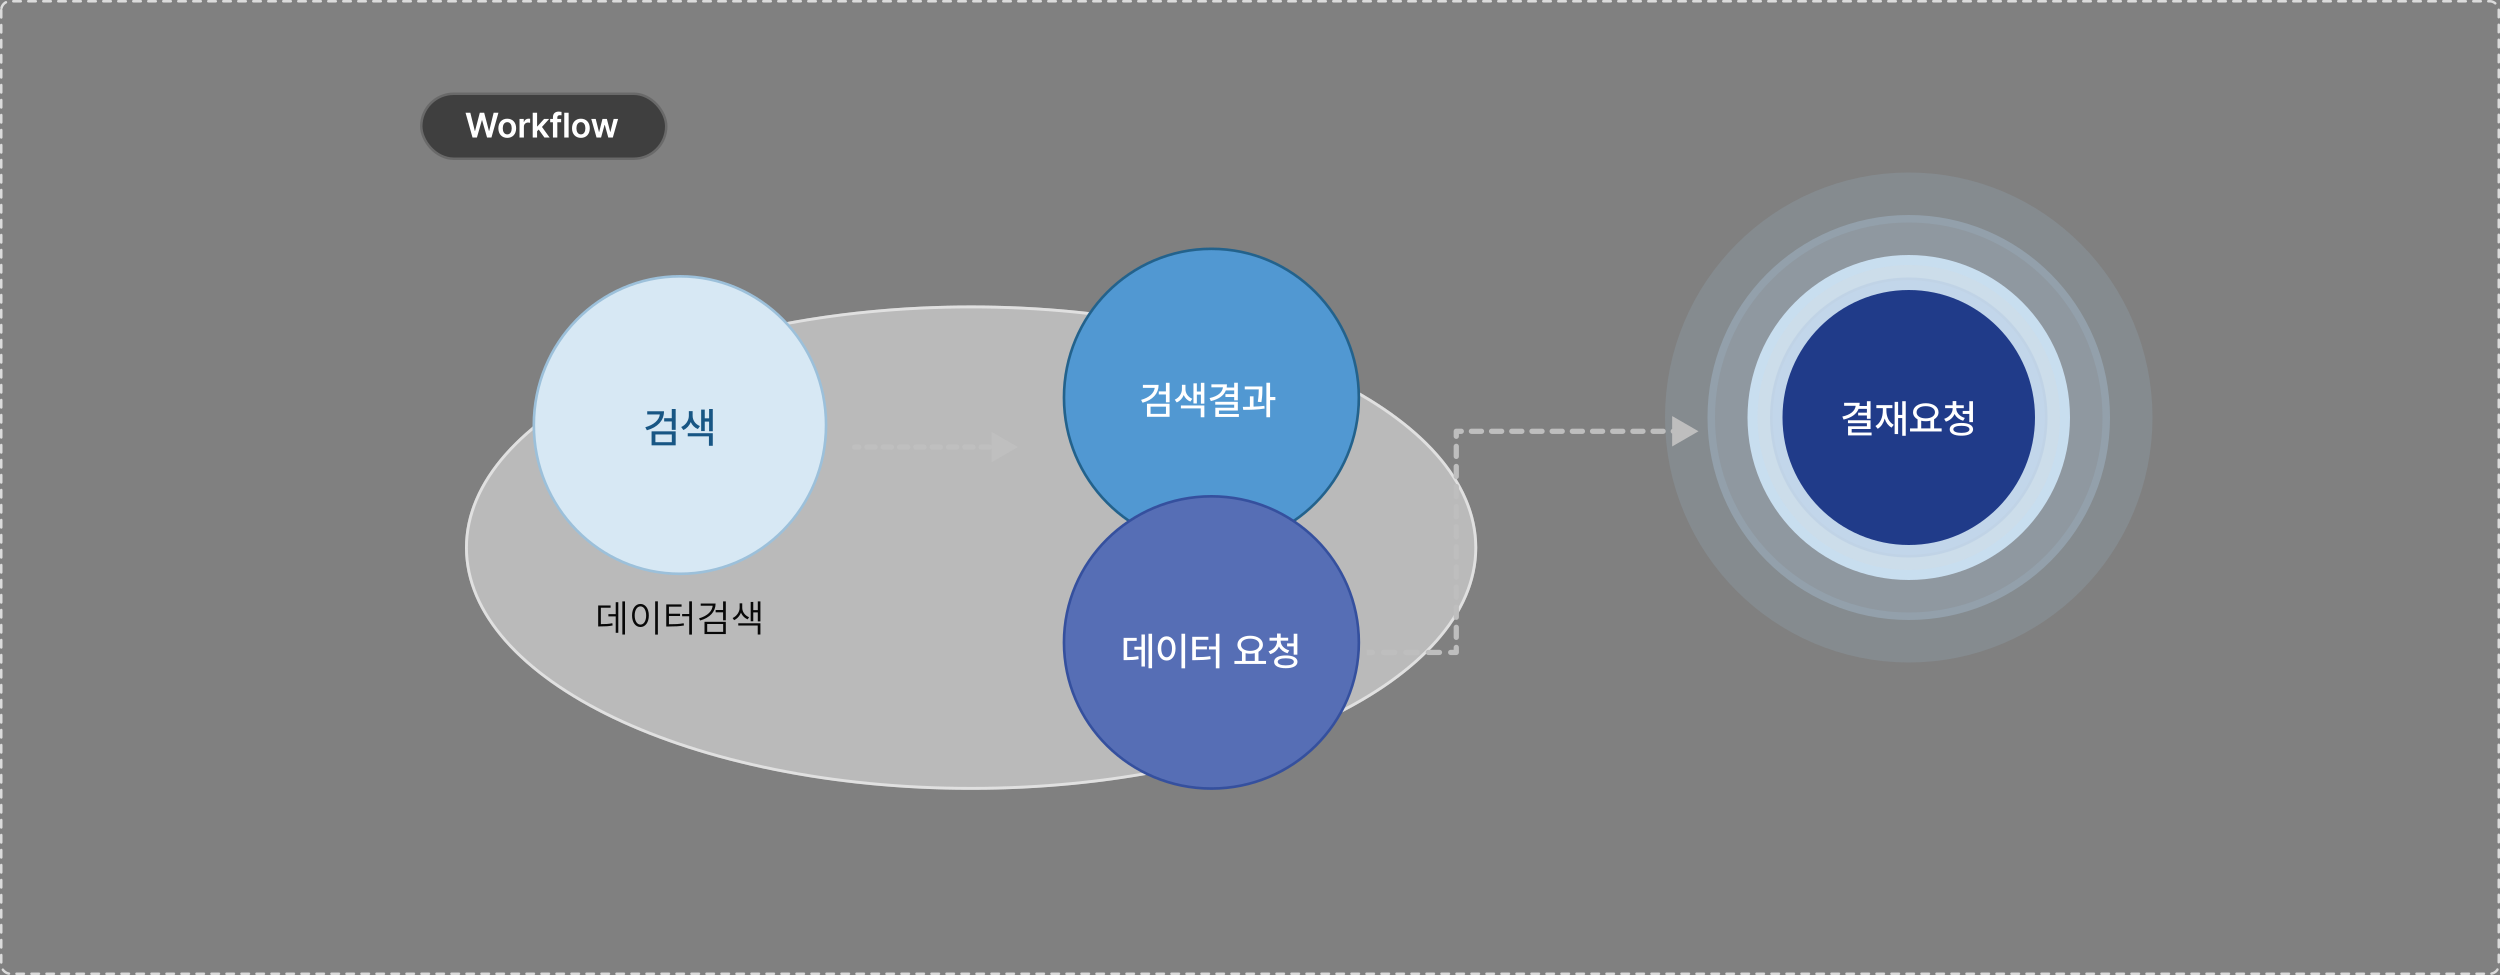 <svg width="1000" height="390" viewBox="0 0 1000 390" fill="none" xmlns="http://www.w3.org/2000/svg">
<rect x="0" y="0" width="1000" height="390" fill="#808080" stroke="none"/>
<rect x="0.5" y="0.5" width="389" height="999" rx="3.5" transform="matrix(-4.37114e-08 1 1 4.37114e-08 -2.18557e-08 2.18557e-08)" stroke="#DBDBDB" stroke-linecap="round" stroke-dasharray="3 3"/>
<rect x="168.5" y="37.5" width="98" height="26" rx="13" fill="#3F3F3F" stroke="#696969"/>
<path d="M189.008 55L186.219 45.102H188.133L189.924 52.389H190.02L191.92 45.102H193.67L195.584 52.402H195.666L197.457 45.102H199.371L196.582 55H194.818L192.836 48.041H192.768L190.771 55H189.008ZM202.898 55.15C200.738 55.15 199.344 53.619 199.344 51.322C199.344 49.012 200.738 47.48 202.898 47.48C205.072 47.48 206.453 49.012 206.453 51.322C206.453 53.619 205.072 55.15 202.898 55.15ZM202.912 53.756C204.102 53.756 204.689 52.676 204.689 51.309C204.689 49.955 204.102 48.861 202.912 48.861C201.695 48.861 201.107 49.955 201.107 51.309C201.107 52.676 201.695 53.756 202.912 53.756ZM207.807 55V47.576H209.502V48.807H209.584C209.844 47.959 210.568 47.467 211.416 47.467C211.607 47.467 211.881 47.48 212.045 47.508V49.121C211.895 49.066 211.525 49.012 211.238 49.012C210.268 49.012 209.557 49.682 209.557 50.625V55H207.807ZM213.084 55V45.102H214.834V50.557H214.957L217.623 47.576H219.66L216.789 50.775L219.838 55H217.76L215.477 51.815L214.834 52.498V55H213.084ZM224.459 47.576V48.916H222.928V55H221.178V48.916H220.07V47.576H221.178V46.865C221.178 45.416 222.08 44.637 223.502 44.637C223.912 44.637 224.281 44.678 224.609 44.746V46.127C224.322 46.086 224.104 46.072 223.98 46.072C223.27 46.072 222.928 46.359 222.928 47.029V47.576H224.459ZM227.453 45.102V55H225.703V45.102H227.453ZM232.361 55.15C230.201 55.15 228.807 53.619 228.807 51.322C228.807 49.012 230.201 47.48 232.361 47.48C234.535 47.48 235.916 49.012 235.916 51.322C235.916 53.619 234.535 55.15 232.361 55.15ZM232.375 53.756C233.564 53.756 234.152 52.676 234.152 51.309C234.152 49.955 233.564 48.861 232.375 48.861C231.158 48.861 230.57 49.955 230.57 51.309C230.57 52.676 231.158 53.756 232.375 53.756ZM238.609 55L236.504 47.576H238.281L239.594 52.799H239.662L240.988 47.576H242.752L244.092 52.772H244.16L245.459 47.576H247.236L245.131 55H243.312L241.918 49.969H241.822L240.428 55H238.609Z" fill="white"/>
<ellipse cx="388.445" cy="219.059" rx="202.445" ry="96.872" fill="#F5F5F5" fill-opacity="0.5"/>
<path d="M590.31 219.059C590.31 245.458 567.928 269.529 531.345 287.035C494.803 304.52 444.281 315.351 388.445 315.351C332.608 315.351 282.086 304.52 245.545 287.035C208.962 269.529 186.58 245.458 186.58 219.059C186.58 192.661 208.962 168.59 245.545 151.084C282.086 133.599 332.608 122.768 388.445 122.768C444.281 122.768 494.803 133.599 531.345 151.084C567.928 168.59 590.31 192.661 590.31 219.059Z" stroke="#EDEDED" stroke-opacity="0.74" stroke-width="1.16"/>
<path d="M330.422 170.029C330.422 202.898 304.246 229.528 271.976 229.528C239.706 229.528 213.53 202.898 213.53 170.029C213.53 137.16 239.706 110.53 271.976 110.53C304.246 110.53 330.422 137.16 330.422 170.029Z" fill="#D7E8F4" stroke="#9CC0DA" stroke-width="1.06"/>
<path d="M818.47 167C818.47 197.64 793.855 222.47 763.5 222.47C733.145 222.47 708.53 197.64 708.53 167C708.53 136.36 733.145 111.53 763.5 111.53C793.855 111.53 818.47 136.36 818.47 167Z" fill="#203B89" stroke="#0B1F59" stroke-width="1.06"/>
<path d="M851 167C851 215.649 811.777 255 763.5 255C715.223 255 676 215.649 676 167C676 118.351 715.223 79 763.5 79C811.777 79 851 118.351 851 167Z" stroke="#AEDAFA" stroke-opacity="0.12" stroke-width="20"/>
<path d="M821 167C821 199.084 795.206 225 763.5 225C731.794 225 706 199.084 706 167C706 134.916 731.794 109 763.5 109C795.206 109 821 134.916 821 167Z" stroke="#D4E7F5" stroke-opacity="0.9" stroke-width="14"/>
<path d="M834 167C834 206.271 802.378 238 763.5 238C724.622 238 693 206.271 693 167C693 127.729 724.622 96 763.5 96C802.378 96 834 127.729 834 167Z" stroke="#BDE3FF" stroke-opacity="0.25" stroke-width="20"/>
<path d="M265.6 164.499C265.6 168.251 263.033 170.917 258.754 172.118L258.113 170.9C261.511 169.946 263.625 168.103 263.938 165.783H258.886V164.499H265.6ZM270.273 163.594V171.937H268.71V168.58H265.666V167.28H268.71V163.594H270.273ZM270.273 172.546V178.124H260.63V172.546H270.273ZM262.161 173.796V176.873H268.726V173.796H262.161ZM277.053 166.359C277.053 168.021 278.073 169.683 279.982 170.423L279.143 171.624C277.793 171.081 276.839 170.061 276.312 168.827C275.761 170.201 274.757 171.386 273.334 172.003L272.478 170.801C274.469 169.929 275.539 168.021 275.539 166.359V164.466H277.053V166.359ZM285.116 163.594V172.496H283.635V168.646H281.907V172.414H280.459V163.841H281.907V167.346H283.635V163.594H285.116ZM285.116 173.27V178.322H283.569V174.537H275.095V173.27H285.116Z" fill="#185684"/>
<g style="mix-blend-mode:plus-darker">
<path d="M543.537 159.029C543.537 191.894 517.13 218.528 484.565 218.528C452 218.528 425.592 191.894 425.592 159.029C425.592 126.164 452 99.53 484.565 99.53C517.13 99.53 543.537 126.164 543.537 159.029Z" fill="#5198D2"/>
<path d="M543.537 159.029C543.537 191.894 517.13 218.528 484.565 218.528C452 218.528 425.592 191.894 425.592 159.029C425.592 126.164 452 99.53 484.565 99.53C517.13 99.53 543.537 126.164 543.537 159.029Z" stroke="#23628C" stroke-width="1.06"/>
</g>
<path d="M463.45 153.957C463.45 157.474 461.043 159.973 457.032 161.099L456.43 159.958C459.616 159.063 461.598 157.335 461.892 155.16H457.156V153.957H463.45ZM467.831 153.108V160.93H466.365V157.783H463.511V156.564H466.365V153.108H467.831ZM467.831 161.5V166.73H458.791V161.5H467.831ZM460.226 162.673V165.558H466.381V162.673H460.226ZM474.187 155.7C474.187 157.258 475.143 158.816 476.933 159.51L476.146 160.637C474.881 160.127 473.986 159.171 473.493 158.014C472.976 159.302 472.035 160.413 470.7 160.991L469.898 159.865C471.765 159.048 472.768 157.258 472.768 155.7V153.926H474.187V155.7ZM481.746 153.108V161.454H480.358V157.844H478.738V161.377H477.38V153.34H478.738V156.626H480.358V153.108H481.746ZM481.746 162.179V166.915H480.296V163.367H472.351V162.179H481.746ZM495.136 153.093V160.127H493.671V158.801H490.169V157.659H493.671V156.163H490.339C489.483 158.307 487.4 159.719 484.338 160.436L483.829 159.233C487.145 158.5 488.943 156.965 489.182 154.929H484.554V153.725H490.786C490.786 154.173 490.748 154.597 490.678 155.006H493.671V153.093H495.136ZM495.136 160.714V164.216H487.577V165.604H495.553V166.776H486.127V163.105H493.671V161.871H486.096V160.714H495.136ZM504.963 154.574V155.422C504.963 156.579 504.963 158.369 504.562 160.837L503.112 160.729C503.459 158.515 503.498 156.919 503.513 155.762H497.898V154.574H504.963ZM501.415 158.523V162.657C502.888 162.611 504.385 162.511 505.766 162.334L505.843 163.429C502.958 163.892 499.749 163.953 497.296 163.938L497.127 162.75C497.99 162.742 498.955 162.735 499.965 162.704V158.523H501.415ZM508.033 153.093V158.801H510.147V160.05H508.033V166.915H506.552V153.093H508.033Z" fill="white"/>
<path d="M748.227 160.489V167.523H746.762V166.197H743.26V165.055H746.762V163.559H743.43C742.573 165.703 740.491 167.115 737.429 167.832L736.92 166.629C740.236 165.896 742.034 164.361 742.273 162.325H737.645V161.121H743.877C743.877 161.569 743.838 161.993 743.769 162.402H746.762V160.489H748.227ZM748.227 168.11V171.612H740.668V173H748.644V174.172H739.218V170.501H746.762V169.267H739.187V168.11H748.227ZM762.297 160.489V174.311H760.893V167.215H759.242V173.633H757.854V160.751H759.242V165.981H760.893V160.489H762.297ZM754.552 164.145C754.552 166.629 755.493 168.881 757.499 169.915L756.635 171.041C755.277 170.308 754.367 169.02 753.874 167.415C753.403 169.236 752.485 170.686 751.081 171.519L750.171 170.408C752.192 169.267 753.133 166.891 753.133 164.145V163.25H750.541V162.062H756.959V163.25H754.552V164.145ZM776.659 171.365V172.583H764.009V171.365H767.033V167.755C765.899 167.13 765.212 166.135 765.212 164.901C765.212 162.726 767.341 161.291 770.303 161.291C773.281 161.291 775.41 162.726 775.41 164.901C775.41 166.12 774.746 167.099 773.635 167.724V171.365H776.659ZM770.303 162.463C768.128 162.463 766.632 163.405 766.632 164.901C766.632 166.382 768.128 167.354 770.303 167.354C772.463 167.354 773.99 166.382 773.99 164.901C773.99 163.405 772.463 162.463 770.303 162.463ZM768.483 171.365H772.154V168.279C771.591 168.426 770.967 168.495 770.303 168.495C769.655 168.495 769.038 168.426 768.483 168.295V171.365ZM782.506 163.435C782.506 165.055 783.848 166.582 785.946 167.169L785.252 168.31C783.655 167.855 782.444 166.868 781.812 165.595C781.21 167.022 780.007 168.148 778.356 168.665L777.662 167.539C779.76 166.86 781.056 165.209 781.056 163.435V163.266H778.048V162.093H781.056V160.427H782.521V162.093H785.514V163.266H782.506V163.435ZM789.186 160.489V168.866H787.72V165.564H785.082V164.361H787.72V160.489H789.186ZM784.558 169.174C787.442 169.174 789.232 170.1 789.232 171.72C789.232 173.355 787.442 174.296 784.558 174.28C781.657 174.296 779.868 173.355 779.883 171.72C779.868 170.1 781.657 169.174 784.558 169.174ZM784.558 170.316C782.537 170.316 781.333 170.825 781.333 171.72C781.333 172.614 782.537 173.154 784.558 173.154C786.594 173.154 787.782 172.614 787.782 171.72C787.782 170.825 786.594 170.316 784.558 170.316Z" fill="white"/>
<g style="mix-blend-mode:multiply">
<path d="M543.537 256.976C543.537 289.25 517.139 315.422 484.565 315.422C451.991 315.422 425.592 289.25 425.592 256.976C425.592 224.701 451.991 198.53 484.565 198.53C517.139 198.53 543.537 224.701 543.537 256.976Z" fill="#566EB5"/>
<path d="M543.537 256.976C543.537 289.25 517.139 315.422 484.565 315.422C451.991 315.422 425.592 289.25 425.592 256.976C425.592 224.701 451.991 198.53 484.565 198.53C517.139 198.53 543.537 224.701 543.537 256.976Z" stroke="#35509E" stroke-width="1.06"/>
</g>
<path d="M460.828 253.489V267.311H459.408V253.489H460.828ZM457.974 253.782V266.617H456.585V259.906H453.747V258.688H456.585V253.782H457.974ZM454.688 255.139V256.343H450.877V262.837C452.69 262.822 453.909 262.745 455.336 262.436L455.459 263.671C453.87 263.995 452.512 264.056 450.353 264.056H449.442V255.139H454.688ZM474.048 253.489V267.342H472.583V253.489H474.048ZM466.659 254.522C468.711 254.522 470.222 256.405 470.222 259.366C470.222 262.344 468.711 264.226 466.659 264.226C464.576 264.226 463.08 262.344 463.08 259.366C463.08 256.405 464.576 254.522 466.659 254.522ZM466.659 255.834C465.378 255.834 464.499 257.191 464.499 259.366C464.499 261.557 465.378 262.915 466.659 262.915C467.924 262.915 468.803 261.557 468.803 259.366C468.803 257.191 467.924 255.834 466.659 255.834ZM487.778 253.489V267.342H486.328V259.798H483.582V258.595H486.328V253.489H487.778ZM483.351 254.723V255.911H478.368V258.595H482.764V259.768H478.368V262.853C480.682 262.845 482.286 262.791 484.122 262.467L484.276 263.655C482.271 263.979 480.528 264.056 477.967 264.072H476.887V254.723H483.351ZM506.414 264.365V265.583H493.764V264.365H496.787V260.755C495.654 260.13 494.967 259.135 494.967 257.901C494.967 255.726 497.096 254.291 500.058 254.291C503.035 254.291 505.164 255.726 505.164 257.901C505.164 259.12 504.501 260.099 503.39 260.724V264.365H506.414ZM500.058 255.463C497.883 255.463 496.386 256.405 496.386 257.901C496.386 259.382 497.883 260.354 500.058 260.354C502.218 260.354 503.745 259.382 503.745 257.901C503.745 256.405 502.218 255.463 500.058 255.463ZM498.238 264.365H501.909V261.279C501.346 261.426 500.721 261.495 500.058 261.495C499.41 261.495 498.793 261.426 498.238 261.295V264.365ZM512.261 256.435C512.261 258.055 513.603 259.582 515.701 260.169L515.007 261.31C513.41 260.855 512.199 259.868 511.566 258.595C510.965 260.022 509.761 261.148 508.111 261.665L507.417 260.539C509.515 259.86 510.81 258.209 510.81 256.435V256.266H507.802V255.093H510.81V253.427H512.276V255.093H515.269V256.266H512.261V256.435ZM518.94 253.489V261.866H517.475V258.564H514.837V257.361H517.475V253.489H518.94ZM514.312 262.174C517.197 262.174 518.987 263.1 518.987 264.72C518.987 266.355 517.197 267.296 514.312 267.28C511.412 267.296 509.623 266.355 509.638 264.72C509.623 263.1 511.412 262.174 514.312 262.174ZM514.312 263.316C512.291 263.316 511.088 263.825 511.088 264.72C511.088 265.614 512.291 266.154 514.312 266.154C516.349 266.154 517.537 265.614 517.537 264.72C517.537 263.825 516.349 263.316 514.312 263.316Z" fill="white"/>
<path d="M248.94 240.547H250.002V253.816H248.94V240.547ZM243.352 245.648H246.728V246.548H243.352V245.648ZM246.286 240.871H247.318V253.123H246.286V240.871ZM239.268 249.659H240.108C242.202 249.659 243.455 249.6 244.93 249.275L245.048 250.189C243.529 250.514 242.246 250.573 240.108 250.573H239.268V249.659ZM239.268 242.183H244.237V243.083H240.344V250.012H239.268V242.183ZM262.061 240.532H263.152V253.831H262.061V240.532ZM256.178 241.579C258.124 241.579 259.525 243.378 259.525 246.194C259.525 248.995 258.124 250.809 256.178 250.809C254.217 250.809 252.817 248.995 252.817 246.194C252.817 243.378 254.217 241.579 256.178 241.579ZM256.178 242.552C254.822 242.552 253.878 244.012 253.878 246.194C253.878 248.376 254.822 249.835 256.178 249.835C257.535 249.835 258.463 248.376 258.463 246.194C258.463 244.012 257.535 242.552 256.178 242.552ZM275.683 240.532H276.774V253.831H275.683V240.532ZM272.852 245.604H275.875V246.503H272.852V245.604ZM266.498 249.703H267.5C270.051 249.703 271.614 249.644 273.472 249.29L273.575 250.189C271.673 250.528 270.081 250.602 267.5 250.602H266.498V249.703ZM266.498 241.771H272.631V242.67H267.574V250.012H266.498V241.771ZM267.279 245.501H272.027V246.4H267.279V245.501ZM285.089 241.417H286.239C286.239 244.734 283.85 247.123 280.061 248.199L279.604 247.344C282.995 246.371 285.089 244.41 285.089 241.859V241.417ZM280.282 241.417H285.826V242.301H280.282V241.417ZM289.232 240.547H290.323V248.14H289.232V240.547ZM286.253 244.012H289.453V244.926H286.253V244.012ZM281.801 248.715H290.323V253.625H281.801V248.715ZM289.261 249.6H282.877V252.74H289.261V249.6ZM295.851 241.343H296.735V243.171C296.735 245.117 295.556 247.196 293.639 248.066L293.049 247.211C294.76 246.444 295.851 244.675 295.851 243.171V241.343ZM296.028 241.343H296.897V243.171C296.897 244.675 297.944 246.223 299.625 246.887L299.05 247.742C297.148 246.946 296.028 245.117 296.028 243.171V241.343ZM303.119 240.562H304.166V248.567H303.119V240.562ZM300.878 244.041H303.459V244.955H300.878V244.041ZM300.274 240.783H301.306V248.494H300.274V240.783ZM295.305 249.319H304.166V253.816H303.09V250.219H295.305V249.319Z" fill="#080808"/>
<path d="M341.864 177.773C341.283 177.773 340.811 178.245 340.811 178.826C340.811 179.408 341.283 179.879 341.864 179.879L341.864 177.773ZM407.159 178.826L396.628 172.746V184.906L407.159 178.826ZM343.497 179.879C344.078 179.879 344.55 179.408 344.55 178.826C344.55 178.245 344.078 177.773 343.497 177.773V179.879ZM346.761 177.773C346.18 177.773 345.708 178.245 345.708 178.826C345.708 179.408 346.18 179.879 346.761 179.879V177.773ZM350.026 179.879C350.608 179.879 351.079 179.408 351.079 178.826C351.079 178.245 350.608 177.773 350.026 177.773V179.879ZM353.291 177.773C352.709 177.773 352.238 178.245 352.238 178.826C352.238 179.408 352.709 179.879 353.291 179.879L353.291 177.773ZM356.556 179.879C357.137 179.879 357.609 179.408 357.609 178.826C357.609 178.245 357.137 177.773 356.556 177.773V179.879ZM359.82 177.773C359.239 177.773 358.767 178.245 358.767 178.826C358.767 179.408 359.239 179.879 359.82 179.879V177.773ZM363.085 179.879C363.667 179.879 364.138 179.408 364.138 178.826C364.138 178.245 363.667 177.773 363.085 177.773V179.879ZM366.35 177.773C365.768 177.773 365.297 178.245 365.297 178.826C365.297 179.408 365.768 179.879 366.35 179.879V177.773ZM369.614 179.879C370.196 179.879 370.668 179.408 370.668 178.826C370.668 178.245 370.196 177.773 369.614 177.773V179.879ZM372.879 177.773C372.298 177.773 371.826 178.245 371.826 178.826C371.826 179.408 372.298 179.879 372.879 179.879V177.773ZM376.144 179.879C376.726 179.879 377.197 179.408 377.197 178.826C377.197 178.245 376.726 177.773 376.144 177.773V179.879ZM379.409 177.773C378.827 177.773 378.356 178.245 378.356 178.826C378.356 179.408 378.827 179.879 379.409 179.879V177.773ZM382.673 179.879C383.255 179.879 383.727 179.408 383.727 178.826C383.727 178.245 383.255 177.773 382.673 177.773V179.879ZM385.938 177.773C385.357 177.773 384.885 178.245 384.885 178.826C384.885 179.408 385.357 179.879 385.938 179.879V177.773ZM389.203 179.879C389.785 179.879 390.256 179.408 390.256 178.826C390.256 178.245 389.785 177.773 389.203 177.773V179.879ZM392.468 177.773C391.886 177.773 391.414 178.245 391.414 178.826C391.414 179.408 391.886 179.879 392.468 179.879V177.773ZM395.732 179.879C396.314 179.879 396.785 179.408 396.785 178.826C396.785 178.245 396.314 177.773 395.732 177.773V179.879ZM398.997 177.773C398.415 177.773 397.944 178.245 397.944 178.826C397.944 179.408 398.415 179.879 398.997 179.879V177.773ZM402.262 179.879C402.843 179.879 403.315 179.408 403.315 178.826C403.315 178.245 402.843 177.773 402.262 177.773V179.879ZM405.527 177.773C404.945 177.773 404.473 178.245 404.473 178.826C404.473 179.408 404.945 179.879 405.527 179.879V177.773ZM341.864 179.879H343.497V177.773H341.864L341.864 179.879ZM346.761 179.879L350.026 179.879V177.773L346.761 177.773V179.879ZM353.291 179.879L356.556 179.879V177.773L353.291 177.773L353.291 179.879ZM359.82 179.879L363.085 179.879V177.773L359.82 177.773V179.879ZM366.35 179.879L369.614 179.879V177.773L366.35 177.773V179.879ZM372.879 179.879L376.144 179.879V177.773L372.879 177.773V179.879ZM379.409 179.879L382.673 179.879V177.773L379.409 177.773V179.879ZM385.938 179.879L389.203 179.879V177.773L385.938 177.773V179.879ZM392.468 179.879L395.732 179.879V177.773L392.468 177.773V179.879ZM398.997 179.879L402.262 179.879V177.773L398.997 177.773V179.879Z" fill="#BFBFBF"/>
<path d="M582.508 260.971H583.561C583.561 261.553 583.09 262.024 582.508 262.024V260.971ZM582.508 172.507H581.455C581.455 171.926 581.926 171.454 582.508 171.454V172.507ZM679.397 172.507L668.865 178.588V166.427L679.397 172.507ZM548.938 259.918C549.52 259.918 549.991 260.39 549.991 260.971C549.991 261.553 549.52 262.024 548.938 262.024V259.918ZM553.414 262.024C552.833 262.024 552.361 261.553 552.361 260.971C552.361 260.39 552.833 259.918 553.414 259.918V262.024ZM557.89 259.918C558.472 259.918 558.943 260.39 558.943 260.971C558.943 261.553 558.472 262.024 557.89 262.024V259.918ZM562.366 262.024C561.784 262.024 561.313 261.553 561.313 260.971C561.313 260.39 561.784 259.918 562.366 259.918V262.024ZM566.842 259.918C567.424 259.918 567.895 260.39 567.895 260.971C567.895 261.553 567.424 262.024 566.842 262.024V259.918ZM571.318 262.024C570.736 262.024 570.265 261.553 570.265 260.971C570.265 260.39 570.736 259.918 571.318 259.918V262.024ZM575.794 259.918C576.376 259.918 576.847 260.39 576.847 260.971C576.847 261.553 576.376 262.024 575.794 262.024V259.918ZM580.27 262.024C579.688 262.024 579.217 261.553 579.217 260.971C579.217 260.39 579.688 259.918 580.27 259.918V262.024ZM581.455 258.961C581.455 258.379 581.926 257.908 582.508 257.908C583.09 257.908 583.561 258.379 583.561 258.961H581.455ZM583.561 254.94C583.561 255.521 583.09 255.993 582.508 255.993C581.926 255.993 581.455 255.521 581.455 254.94H583.561ZM581.455 250.918C581.455 250.337 581.926 249.865 582.508 249.865C583.09 249.865 583.561 250.337 583.561 250.918H581.455ZM583.561 246.897C583.561 247.479 583.09 247.951 582.508 247.951C581.926 247.951 581.455 247.479 581.455 246.897H583.561ZM581.455 242.876C581.455 242.295 581.926 241.823 582.508 241.823C583.09 241.823 583.561 242.295 583.561 242.876H581.455ZM583.561 238.855C583.561 239.437 583.09 239.908 582.508 239.908C581.926 239.908 581.455 239.437 581.455 238.855H583.561ZM581.455 234.834C581.455 234.253 581.926 233.781 582.508 233.781C583.09 233.781 583.561 234.253 583.561 234.834H581.455ZM583.561 230.813C583.561 231.395 583.09 231.866 582.508 231.866C581.926 231.866 581.455 231.395 581.455 230.813H583.561ZM581.455 226.792C581.455 226.21 581.926 225.739 582.508 225.739C583.09 225.739 583.561 226.21 583.561 226.792H581.455ZM583.561 222.771C583.561 223.353 583.09 223.824 582.508 223.824C581.926 223.824 581.455 223.353 581.455 222.771H583.561ZM581.455 218.75C581.455 218.168 581.926 217.697 582.508 217.697C583.09 217.697 583.561 218.168 583.561 218.75H581.455ZM583.561 214.729C583.561 215.31 583.09 215.782 582.508 215.782C581.926 215.782 581.455 215.31 581.455 214.729H583.561ZM581.455 210.708C581.455 210.126 581.926 209.655 582.508 209.655C583.09 209.655 583.561 210.126 583.561 210.708H581.455ZM583.561 206.687C583.561 207.268 583.09 207.74 582.508 207.74C581.926 207.74 581.455 207.268 581.455 206.687H583.561ZM581.455 202.666C581.455 202.084 581.926 201.612 582.508 201.612C583.09 201.612 583.561 202.084 583.561 202.666H581.455ZM583.561 198.644C583.561 199.226 583.09 199.698 582.508 199.698C581.926 199.698 581.455 199.226 581.455 198.644H583.561ZM581.455 194.623C581.455 194.042 581.926 193.57 582.508 193.57C583.09 193.57 583.561 194.042 583.561 194.623H581.455ZM583.561 190.602C583.561 191.184 583.09 191.655 582.508 191.655C581.926 191.655 581.455 191.184 581.455 190.602H583.561ZM581.455 186.581C581.455 186 581.926 185.528 582.508 185.528C583.09 185.528 583.561 186 583.561 186.581H581.455ZM583.561 182.56C583.561 183.142 583.09 183.613 582.508 183.613C581.926 183.613 581.455 183.142 581.455 182.56H583.561ZM581.455 178.539C581.455 177.957 581.926 177.486 582.508 177.486C583.09 177.486 583.561 177.957 583.561 178.539H581.455ZM583.561 174.518C583.561 175.1 583.09 175.571 582.508 175.571C581.926 175.571 581.455 175.1 581.455 174.518H583.561ZM584.526 171.454C585.108 171.454 585.58 171.926 585.58 172.507C585.58 173.089 585.108 173.561 584.526 173.561V171.454ZM588.564 173.561C587.982 173.561 587.51 173.089 587.51 172.507C587.51 171.926 587.982 171.454 588.564 171.454V173.561ZM592.601 171.454C593.182 171.454 593.654 171.926 593.654 172.507C593.654 173.089 593.182 173.561 592.601 173.561V171.454ZM596.638 173.561C596.056 173.561 595.584 173.089 595.584 172.507C595.584 171.926 596.056 171.454 596.638 171.454V173.561ZM600.675 171.454C601.256 171.454 601.728 171.926 601.728 172.507C601.728 173.089 601.256 173.561 600.675 173.561V171.454ZM604.712 173.561C604.13 173.561 603.659 173.089 603.659 172.507C603.659 171.926 604.13 171.454 604.712 171.454V173.561ZM608.749 171.454C609.33 171.454 609.802 171.926 609.802 172.507C609.802 173.089 609.33 173.561 608.749 173.561V171.454ZM612.786 173.561C612.204 173.561 611.733 173.089 611.733 172.507C611.733 171.926 612.204 171.454 612.786 171.454V173.561ZM616.823 171.454C617.404 171.454 617.876 171.926 617.876 172.507C617.876 173.089 617.404 173.561 616.823 173.561V171.454ZM620.86 173.561C620.278 173.561 619.807 173.089 619.807 172.507C619.807 171.926 620.278 171.454 620.86 171.454V173.561ZM624.897 171.454C625.478 171.454 625.95 171.926 625.95 172.507C625.95 173.089 625.478 173.561 624.897 173.561V171.454ZM628.934 173.561C628.352 173.561 627.881 173.089 627.881 172.507C627.881 171.926 628.352 171.454 628.934 171.454V173.561ZM632.971 171.454C633.553 171.454 634.024 171.926 634.024 172.507C634.024 173.089 633.553 173.561 632.971 173.561V171.454ZM637.008 173.561C636.426 173.561 635.955 173.089 635.955 172.507C635.955 171.926 636.426 171.454 637.008 171.454V173.561ZM641.045 171.454C641.627 171.454 642.098 171.926 642.098 172.507C642.098 173.089 641.627 173.561 641.045 173.561V171.454ZM645.082 173.561C644.5 173.561 644.029 173.089 644.029 172.507C644.029 171.926 644.5 171.454 645.082 171.454V173.561ZM649.119 171.454C649.701 171.454 650.172 171.926 650.172 172.507C650.172 173.089 649.701 173.561 649.119 173.561V171.454ZM653.156 173.561C652.574 173.561 652.103 173.089 652.103 172.507C652.103 171.926 652.574 171.454 653.156 171.454V173.561ZM657.193 171.454C657.775 171.454 658.246 171.926 658.246 172.507C658.246 173.089 657.775 173.561 657.193 173.561V171.454ZM661.23 173.561C660.648 173.561 660.177 173.089 660.177 172.507C660.177 171.926 660.648 171.454 661.23 171.454V173.561ZM665.267 171.454C665.849 171.454 666.32 171.926 666.32 172.507C666.32 173.089 665.849 173.561 665.267 173.561V171.454ZM669.304 173.561C668.723 173.561 668.251 173.089 668.251 172.507C668.251 171.926 668.723 171.454 669.304 171.454V173.561ZM673.341 171.454C673.923 171.454 674.394 171.926 674.394 172.507C674.394 173.089 673.923 173.561 673.341 173.561V171.454ZM677.378 173.561C676.797 173.561 676.325 173.089 676.325 172.507C676.325 171.926 676.797 171.454 677.378 171.454V173.561ZM546.7 259.918H548.938V262.024H546.7V259.918ZM553.414 259.918H557.89V262.024H553.414V259.918ZM562.366 259.918H566.842V262.024H562.366V259.918ZM571.318 259.918H575.794V262.024H571.318V259.918ZM580.27 259.918H582.508V262.024H580.27V259.918ZM581.455 260.971V258.961H583.561V260.971H581.455ZM581.455 254.94V250.918H583.561V254.94H581.455ZM581.455 246.897V242.876H583.561V246.897H581.455ZM581.455 238.855V234.834H583.561V238.855H581.455ZM581.455 230.813V226.792H583.561V230.813H581.455ZM581.455 222.771V218.75H583.561V222.771H581.455ZM581.455 214.729V210.708H583.561V214.729H581.455ZM581.455 206.687V202.666H583.561V206.687H581.455ZM581.455 198.644V194.623H583.561V198.644H581.455ZM581.455 190.602V186.581H583.561V190.602H581.455ZM581.455 182.56V178.539H583.561V182.56H581.455ZM581.455 174.518V172.507H583.561V174.518H581.455ZM582.508 171.454H584.526V173.561H582.508V171.454ZM588.564 171.454H592.601V173.561H588.564V171.454ZM596.638 171.454H600.675V173.561H596.638V171.454ZM604.712 171.454H608.749V173.561H604.712V171.454ZM612.786 171.454H616.823V173.561H612.786V171.454ZM620.86 171.454H624.897V173.561H620.86V171.454ZM628.934 171.454H632.971V173.561H628.934V171.454ZM637.008 171.454H641.045V173.561H637.008V171.454ZM645.082 171.454H649.119V173.561H645.082V171.454ZM653.156 171.454H657.193V173.561H653.156V171.454ZM661.23 171.454H665.267V173.561H661.23V171.454ZM669.304 171.454H673.341V173.561H669.304V171.454Z" fill="#BEBEBE"/>
</svg>

